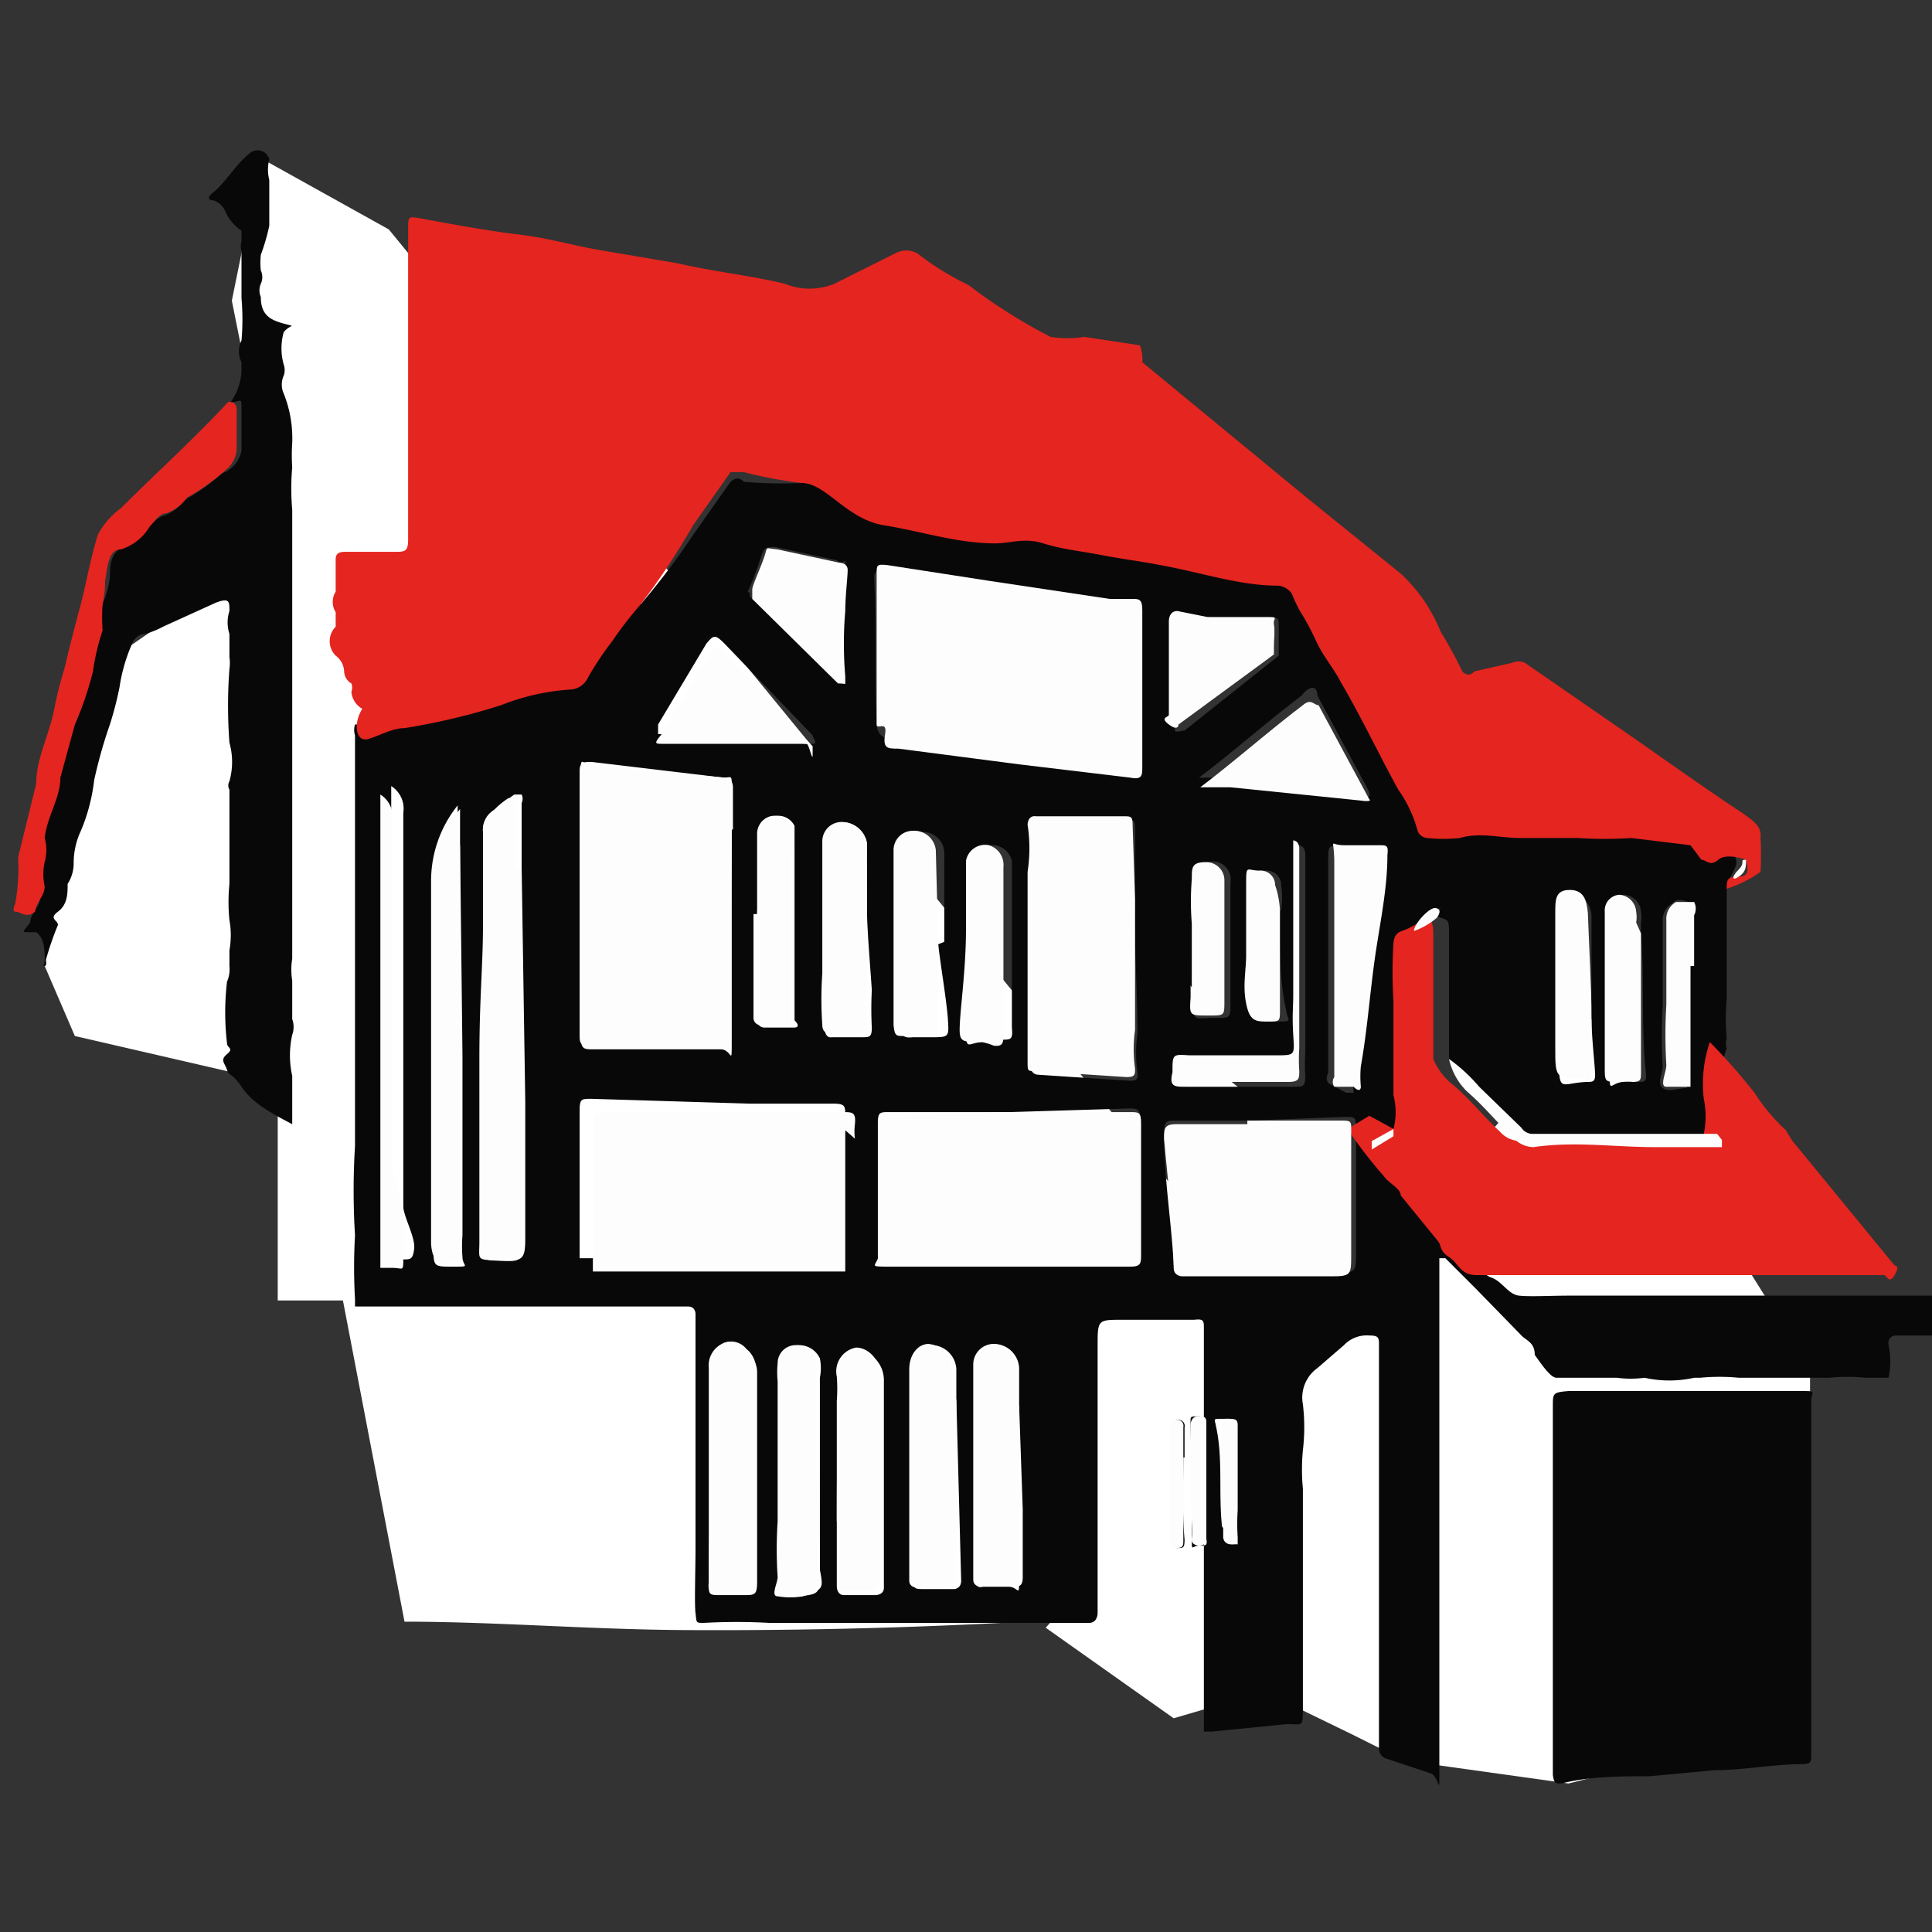 <svg xmlns="http://www.w3.org/2000/svg" viewBox="0 0 16 16"><rect x="0" y="0" width="16" height="16" fill="#333333" stroke="none"/><defs><style>.cls-1,.cls-2{fill:#fff;}.cls-1{opacity:0;}.cls-3{fill:#080809;}.cls-4{fill:#e5251f;}.cls-5{fill:#fdfdfd;}</style></defs><title>icon_2</title><g id="Warstwa_2" data-name="Warstwa 2"><g id="desktop"><rect class="cls-1" width="16" height="16"/><path class="cls-2" d="M3.22,1.9,2.16,1.31,1.92,2.49l.4,2L.73,5.59.37,8l.25.58,1.3.3.38,0v.4l0,1.49.54,0,.51,2.66c.78,0,1.59.07,2.42.07a45.77,45.77,0,0,0,6.58-.45"/><polyline class="cls-2" points="12.99 14.77 11.63 14.58 11.19 14.36 10.47 14.01 9.72 14.23 8.66 13.48 13.18 8.44 14.99 11.33 14.99 14.27"/><path class="cls-3" d="M14.3,7.36v.12h0c0,.18,0,.36,0,.54s0,.17,0,.25a1.82,1.82,0,0,0,0,.33.12.12,0,0,0,0,.08,1.07,1.07,0,0,0-.05.47.7.7,0,0,1,0,.29h0l-.91,0c-.2,0-.4,0-.61,0a.11.11,0,0,1-.1-.05L12.24,9A1.37,1.37,0,0,0,12,8.77c0-.23,0-.47,0-.7s0-.22,0-.33,0-.12-.07-.14,0-.07,0-.08-.17.13-.18.19-.05,0-.07.1a3.87,3.87,0,0,0,0,.48c0,.26,0,.52,0,.78a.55.55,0,0,1,0,.28l-.17.1s0,0,0,.07a3.68,3.68,0,0,0,.3.39c0,.06.1.1.14.16l.31.38s0,.1.09.13.14.14.23.15.27,0,.41,0l.41,0,1.31,0,.77,0h.47s.07,0,.09,0,.07.06.1.1,0,0,0,0,0,.12-.05.18,0,.05-.08.05h-.31s-.07,0-.06.08a.62.62,0,0,1,0,.27h0c-.07,0-.12,0-.19,0a1.51,1.51,0,0,0-.3,0c-.14,0-.28,0-.42,0h-.33a1.69,1.69,0,0,0-.32,0s0,0-.05,0a0,0,0,0,0,0,0,.94.94,0,0,1-.41,0,.87.87,0,0,1-.23,0c-.08,0-.15,0-.23,0s-.15,0-.22,0,0,0-.05,0-.13-.12-.18-.19l0,0c0-.09-.05-.11-.1-.15l-.39-.4-.25-.25s0,0-.05,0a0,0,0,0,0,0,.06c0,.14,0,.27,0,.41s0,.23,0,.35c0,.4,0,.8,0,1.2,0,.24,0,.48,0,.72s0,.67,0,1c0,.18,0,.35,0,.53s0,.05-.06,0l-.39-.13a.09.09,0,0,1-.05-.09v-.78c0-.29,0-.58,0-.88,0-.55,0-1.11,0-1.67,0-.06,0-.08-.08-.08a.26.26,0,0,0-.21.08l-.22.19a.3.3,0,0,0-.12.3,1.61,1.61,0,0,1,0,.38,1.69,1.69,0,0,0,0,.32c0,.39,0,.78,0,1.17,0,.21,0,.41,0,.62s0,.15-.15.16l-.6.06h0s-.07,0-.07,0,0-.34,0-.5,0-.48,0-.72,0-.47,0-.7,0-.67,0-1V11c0-.06,0-.08-.08-.07l-.6,0c-.2,0-.2,0-.2.22v1c0,.4,0,.81,0,1.21,0,0,0,.08-.07.08l-1,0H7.05c-.22,0-.45,0-.68,0a4.87,4.87,0,0,0-.54,0c-.07,0-.06,0-.07-.08s0-.36,0-.55,0-.56,0-.84,0-.72,0-1.09c0,0,0-.06-.06-.06h-1l-.79,0H2.94s0,0,0-.06a4.69,4.69,0,0,1,0-.53,6.06,6.06,0,0,1,0-.74c0-.26,0-.51,0-.76s0-.34,0-.5c0-.46,0-.92,0-1.38l0-.76a.15.15,0,0,1,0-.09c.1,0,.2-.07.3-.09a5.47,5.47,0,0,0,.8-.19,1.88,1.88,0,0,1,.58-.13.17.17,0,0,0,.14-.1,2.61,2.61,0,0,1,.2-.3A3.24,3.24,0,0,1,5.31,5a6.07,6.07,0,0,0,.43-.57l.31-.44s.06-.06.11,0A3.7,3.7,0,0,0,6.64,4c.2,0,.41.07.62.11s.61.11.92.15c.13,0,.27,0,.4,0s.33.06.5.1.42.06.62.11.55.1.82.14a.15.15,0,0,1,.12.07,1,1,0,0,0,.09.18,2.12,2.12,0,0,1,.11.21c.06.13.15.23.21.35.17.29.31.59.47.88a1.06,1.06,0,0,1,.16.34.09.09,0,0,0,.08.06,1.26,1.26,0,0,0,.27,0c.17,0,.33.06.5,0h0c.16,0,.33,0,.48,0a3.29,3.29,0,0,0,.44,0L14,7l.11,0s.08.06.14,0,.15,0,.23,0,0,0,0,0-.08,0-.1.08,0,0,0,.06S14.3,7.29,14.3,7.36ZM7.26,6s0,0,0,0,0,.11.11.12l1,.13.92.11c.09,0,.1,0,.1-.09V5.12c0-.06,0-.08-.08-.09L9.17,5l-1-.15-.84-.13c-.06,0-.09,0-.09.07C7.26,5.21,7.24,5.62,7.26,6ZM7,9.36H7a.48.48,0,0,1,0-.12c0-.08,0-.1-.1-.1-.23,0-.46,0-.69,0L4.9,9.1c-.09,0-.1,0-.1.11l0,.66,0,.48s0,.07,0,.07l.5,0c.27,0,.55,0,.82,0l.77,0a0,0,0,0,0,0-.05c0-.16,0-.32,0-.48ZM6.06,6.87h0c0-.12,0-.24,0-.35s0-.08-.07-.08L4.9,6.31c-.07,0-.1,0-.1.08s0,.36,0,.54,0,.53,0,.79,0,.56,0,.84c0,.08,0,.1.1.1H5.2l.76,0s.09,0,.09-.06,0-.42,0-.63Zm2.3,2.34h-1c-.07,0-.09,0-.09.09s0,.35,0,.53,0,.35,0,.52,0,.11.11.11.46,0,.69,0l1.28,0c.08,0,.09,0,.09-.1,0-.36,0-.73,0-1.09,0-.07,0-.09-.09-.09Zm2,.07v0H9.74c-.08,0-.1,0-.1.12,0,.35.06.71.08,1.07,0,0,0,.07.07.07h.27l1,0c.17,0,.17,0,.17-.18v-1c0-.11,0-.11-.1-.11ZM9.4,7.45V6.87c0-.06,0-.09-.08-.08H9.1l-.5,0c-.06,0-.08,0-.07.07a1.28,1.28,0,0,1,0,.39c0,.28,0,.56,0,.85s0,.48,0,.72c0,0,0,.07.06.08l.76.05c.05,0,.08,0,.07-.07a1.14,1.14,0,0,1,0-.32C9.42,8.17,9.39,7.81,9.4,7.45ZM4.32,7.18h0V6.65a.08.08,0,0,0,0-.07s0,0-.06,0a.69.69,0,0,0-.13.11A.19.19,0,0,0,4,6.89c0,.25,0,.51,0,.76s0,.74,0,1.12,0,1,0,1.51c0,.16,0,.16.16.16s.19,0,.19-.18l0-1.14ZM3.81,7h0V6.7s0,0,0,0,0,0,0,0a1,1,0,0,0-.22.63c0,.52,0,1,0,1.57s0,1,0,1.43c0,.16,0,.16.16.16s.08,0,.08-.08a1.08,1.08,0,0,1,0-.18c0-.5,0-1,0-1.49ZM3.34,10V9.63c0-.3,0-.61,0-.91s0-.59,0-.88,0-.74,0-1.11a.22.22,0,0,0-.1-.22s0,0,0,0,0,0,0,.06,0,.23,0,.35,0,.42,0,.62,0,.29,0,.43,0,.42,0,.63,0,.34,0,.51c0,.44,0,.88,0,1.32,0,0,0,0,0,0h.1c.06,0,.08,0,.09-.09S3.35,10.09,3.34,10Zm2.53,3h0v.13c0,.06,0,.08.07.08h.22c.09,0,.11,0,.11-.11,0-.25,0-.49,0-.74s0-.67,0-1a.21.21,0,0,0-.08-.16A.16.16,0,0,0,6,11.12a.2.2,0,0,0-.11.19c0,.26,0,.53,0,.8S5.87,12.69,5.87,13Zm.92,0c0-.31,0-.63,0-.94s0-.44,0-.65a.41.41,0,0,0,0-.16.19.19,0,0,0-.18-.11.15.15,0,0,0-.14.15.76.76,0,0,0,0,.15c0,.39,0,.77,0,1.16a3.53,3.53,0,0,0,0,.46c0,.05,0,.13,0,.16a.54.54,0,0,0,.18,0C6.82,13.16,6.82,13.16,6.79,13Zm.14-.36h0v.5s0,.07.06.07h.26s.07,0,.07-.06v-.43c0-.35,0-.71,0-1.06v-.23c0-.13-.1-.24-.2-.23a.2.2,0,0,0-.16.24,1.33,1.33,0,0,1,0,.2C6.93,11.94,6.93,12.27,6.93,12.6Zm1.51-1h0v-.31a.21.21,0,0,0-.2-.2.17.17,0,0,0-.16.17v.89c0,.11,0,.22,0,.33v.56q0,.08.06.06h.24c.06,0,.09,0,.09-.08s0-.38,0-.56Zm-.52-.05h0v-.25a.21.21,0,0,0-.19-.2c-.09,0-.16.09-.16.21,0,.31,0,.63,0,.94s0,.54,0,.81c0,.05,0,.06.07.06h.26s.06,0,.06-.07ZM11.13,7C11,7,11,7,11,7.12s0,.46,0,.7,0,.71,0,1.07a.07.07,0,0,0,0,.08l.15.08s.05,0,.06,0a.91.91,0,0,1,0-.17c.05-.28.07-.57.11-.85s.07-.6.11-.9c0-.06,0-.08-.06-.08Zm.14-.39c.06,0,.09,0,.06-.07l-.42-.78c0-.08-.06-.09-.13,0-.29.22-.56.46-.85.68,0,0,0,0,0,0a.05.05,0,0,0,0,0l.25,0Zm-4.09.7c0-.11,0-.22,0-.33A.21.21,0,0,0,7,6.81.16.16,0,0,0,6.83,7c0,.24,0,.47,0,.7s0,.26,0,.39a3.09,3.09,0,0,0,0,.43s0,.08.06.07h.25c.06,0,.08,0,.08-.08a3,3,0,0,1,0-.31C7.2,7.89,7.17,7.61,7.18,7.33Zm1,1.3a.48.48,0,0,1,.12,0c.07,0,.09,0,.08-.1,0-.25,0-.51,0-.77s0-.41,0-.61A.17.17,0,0,0,8.19,7,.16.16,0,0,0,8,7.13c0,.19,0,.38,0,.56s0,.51,0,.77S8,8.64,8.13,8.63Zm-.36-.81V7.05a.18.18,0,0,0-.19-.16.16.16,0,0,0-.16.16c0,.25,0,.5,0,.74s0,.47,0,.71c0,.07,0,.1.09.09h.15c.15,0,.15,0,.14-.15S7.79,8,7.77,7.82ZM6.68,6.16s0,0,.05,0,0-.05,0-.07L6,5.33c-.08-.08-.09-.07-.15,0L5.45,6c0,.06,0,.08,0,.08l.28,0ZM6.27,7.57h0v.34c0,.18,0,.36,0,.54a.06.06,0,0,0,.06.06l.25,0s.06,0,0-.06V7.1c0-.09,0-.18,0-.26a.15.15,0,0,0-.17-.08.15.15,0,0,0-.11.14ZM7,5.06c0-.12,0-.24,0-.36s0,0-.07-.06l-.51-.11c-.06,0-.09,0-.11.06s-.06.18-.1.27,0,0,0,.08l.71.7s0,0,.06,0,0,0,0-.06A3.25,3.25,0,0,1,7,5.06Zm3,.05h-.2c-.06,0-.08,0-.07.08,0,.26,0,.52,0,.78,0,0,0,.06,0,.08s.06,0,.08,0l.78-.62s0,0,0-.07,0-.12,0-.18,0-.07-.09-.06S10.14,5.12,10,5.11ZM10.25,9h.47c.07,0,.09,0,.09-.09a1.37,1.37,0,0,1,0-.19c0-.26,0-.52,0-.77s0-.59,0-.88c0,0,0-.06-.05-.07s0,0,0,.07,0,.31,0,.47v.7c0,.11,0,.22,0,.33s0,.17-.15.17l-.71,0c-.15,0-.15,0-.14.14v0c0,.09,0,.12.1.12Zm2.93-.53c0-.29,0-.58,0-.88,0-.1-.08-.19-.15-.19s-.12.08-.12.19c0,.37,0,.74,0,1.11s0,.27.23.26h0c.05,0,.07,0,.07-.06S13.18,8.58,13.18,8.44Zm.41-.71V7.64a.27.27,0,0,0,0-.09.15.15,0,0,0-.14-.14.13.13,0,0,0-.12.14c0,.23,0,.45,0,.68s0,.42,0,.63,0,.11.11.1a.48.48,0,0,1,.12,0c.06,0,.08,0,.07-.08C13.59,8.49,13.62,8.1,13.59,7.73ZM14,8h0V7.59a.12.12,0,0,0,0-.11s-.1-.06-.15,0a.16.16,0,0,0-.08.15c0,.06,0,.13,0,.2s0,.34,0,.5a4.17,4.17,0,0,0,0,.5c0,.06-.05.14,0,.18s.13,0,.2,0h0s0,0,0-.05Zm-4.12.18h0v.1c0,.16,0,.16.14.15h.05c.12,0,.12,0,.12-.12,0-.34,0-.67,0-1A.15.15,0,0,0,10,7.14c-.09,0-.12,0-.12.14a2.29,2.29,0,0,0,0,.37C9.88,7.83,9.87,8,9.87,8.18Zm.73-.64a.75.75,0,0,0,0-.21.12.12,0,0,0-.13-.12c-.07,0-.11,0-.11.13s0,.38,0,.57,0,.26,0,.4,0,.15.18.15.11,0,.1-.1C10.59,8.09,10.6,7.81,10.6,7.54Zm-.74,4.84c0,.12,0,.24,0,.36s0,.06.06.06.07,0,.06-.06c0-.32,0-.63,0-.94,0-.05,0-.07-.07-.07s-.06,0-.06.07Zm.26.26v.09s0,.06.07.06,0,0,0-.06a1.62,1.62,0,0,1,0-.22c0-.24,0-.47,0-.71,0-.06,0-.05-.08-.05s-.06,0-.05.06C10.13,12.08,10.09,12.36,10.12,12.64Zm-.32-.57h0v-.25a.05.05,0,0,0-.06-.06s-.05,0-.05.06c0,.31,0,.62,0,.93,0,0,0,.07.05.07s.06,0,.06-.07C9.79,12.53,9.8,12.3,9.8,12.07Z"/><path class="cls-4" d="M14.3,7.36c0-.07,0-.1.1-.1s.07-.08.06-.14,0,0,0,0-.16-.06-.23,0-.1,0-.14,0L14,7l-.49-.06a3.29,3.29,0,0,1-.44,0c-.15,0-.32,0-.48,0h0c-.17,0-.33-.05-.5,0a1.26,1.26,0,0,1-.27,0,.09.09,0,0,1-.08-.06,1.06,1.06,0,0,0-.16-.34c-.16-.29-.3-.59-.47-.88-.06-.12-.15-.22-.21-.35a2.12,2.12,0,0,0-.11-.21,1,1,0,0,1-.09-.18.15.15,0,0,0-.12-.07c-.27,0-.54-.08-.82-.14s-.41-.07-.62-.11-.34-.05-.5-.1-.27,0-.4,0c-.31,0-.61-.1-.92-.15S6.84,4,6.64,4a3.7,3.7,0,0,1-.48-.09s-.08,0-.11,0l-.31.44A6.07,6.07,0,0,1,5.31,5a3.24,3.24,0,0,0-.24.31,2.61,2.61,0,0,0-.2.3.17.17,0,0,1-.14.1,1.88,1.88,0,0,0-.58.13,5.47,5.47,0,0,1-.8.19c-.1,0-.2.06-.3.09S2.92,6,3,5.87s0,0,0,0a.18.18,0,0,1-.09-.14.1.1,0,0,0,0-.07.12.12,0,0,1-.06-.1.17.17,0,0,0-.07-.13.17.17,0,0,1,0-.24s0-.09,0-.12a.16.16,0,0,1,0-.17l0-.27c0-.06.05-.06.09-.06h.4c.08,0,.11,0,.11-.1,0-.52,0-1.05,0-1.57,0-.33,0-.66,0-1,0-.11,0-.11.11-.09s.53.1.79.13.45.09.68.13l.65.11c.3.07.6.1.89.17a.54.54,0,0,0,.41,0l.5-.25a.19.19,0,0,1,.19,0,2.26,2.26,0,0,0,.42.26s0,0,.08.06a4.6,4.6,0,0,0,.6.37.9.9,0,0,0,.28,0l.46.07A.32.32,0,0,1,9.46,3l1.36,1.12.78.63a1.33,1.33,0,0,1,.33.48,3.47,3.47,0,0,1,.18.33s.05.06.1,0l.31-.07a.13.13,0,0,1,.11,0l.68.47c.38.26.75.53,1.13.78.08.06.15.1.14.2a2.61,2.61,0,0,1,0,.28s0,0,0,0A1,1,0,0,1,14.3,7.36Z"/><path class="cls-3" d="M15,11.85c0,.38,0,.76,0,1.14s0,1,0,1.54c0,.06,0,.08-.08.08-.24,0-.48.05-.72.05l-.54.05c-.24,0-.49,0-.73.06-.05,0-.06,0-.07-.07,0-.39,0-.79,0-1.18,0-.22,0-.44,0-.66s0-.61,0-.92c0-.1,0-.2,0-.3s0-.11.13-.12c.28,0,.57,0,.86,0s.46,0,.7,0,.25,0,.37,0,.09,0,.08.07v.32Z"/><path class="cls-4" d="M11.54,9.35a.55.55,0,0,0,0-.28c0-.26,0-.52,0-.78a3.87,3.87,0,0,1,0-.48s0-.08.07-.1a.59.59,0,0,0,.19-.11c.07,0,.07.09.07.14s0,.22,0,.33,0,.47,0,.7a.54.54,0,0,0,.17.22c.14.12.25.26.38.38a.23.23,0,0,0,.17.08c.33,0,.66,0,1,0h.52s.08,0,0-.06a.7.7,0,0,0,0-.29,1.07,1.07,0,0,1,.05-.47,5,5,0,0,1,.37.42,1.58,1.58,0,0,0,.26.31s.05.09.08.12l.82,1s.05,0,0,.08-.06,0-.09,0h-.47l-.77,0-1.31,0-.41,0c-.14,0-.27,0-.41,0s-.15-.1-.23-.15-.06-.09-.09-.13l-.31-.38c0-.06-.1-.1-.14-.16a3.68,3.68,0,0,1-.3-.39l.18-.11S11.58,9.37,11.54,9.35Z"/><path class="cls-3" d="M1.91,3.33A.48.48,0,0,0,2,3.07S2,3,2,3a.2.2,0,0,1,0-.18,2,2,0,0,0,0-.35c0-.07,0-.12,0-.19s0-.13,0-.2A.14.14,0,0,1,2,2s0-.07,0-.09a.37.37,0,0,1-.13-.15.17.17,0,0,0-.1-.1s-.09,0,0-.07.19-.24.31-.33a.1.1,0,0,1,.15.06.34.34,0,0,0,0,.17c0,.05,0,.13,0,.15s0,.15,0,.23a1.68,1.68,0,0,1-.07.24.59.59,0,0,0,0,.13.13.13,0,0,1,0,.11.14.14,0,0,0,0,.11c0,.15.08.19.19.22s.06,0,0,.07a.49.49,0,0,0,0,.27.14.14,0,0,1,0,.09.18.18,0,0,0,0,.15,1,1,0,0,1,.07.41,1.5,1.5,0,0,0,0,.2,2,2,0,0,0,0,.35c0,.08,0,.16,0,.24v.44c0,.12,0,.24,0,.35s0,.22,0,.33,0,.28,0,.41,0,.42,0,.62,0,.42,0,.62,0,.48,0,.71a.55.55,0,0,0,0,.18s0,.07,0,.1,0,.14,0,.22a.19.19,0,0,1,0,.13.78.78,0,0,0,0,.34c0,.13,0,.25,0,.4C2.21,9.2,2.09,9.13,2,9s-.1-.08-.12-.14-.06-.08,0-.13,0-.05,0-.09a2.19,2.19,0,0,1,0-.51A.26.26,0,0,0,1.9,8s0-.08,0-.13a.7.7,0,0,0,0-.25,1.5,1.5,0,0,1,0-.3c0-.16,0-.31,0-.46v0c0-.09,0-.18,0-.26s0,0,0-.06a.07.07,0,0,1,0-.07.59.59,0,0,0,0-.32,4.1,4.1,0,0,1,0-.61.36.36,0,0,0,0-.1s0-.08,0-.11,0-.06,0-.08a.31.31,0,0,1,0-.19c0-.08,0-.11-.11-.07l-.44.2a.67.67,0,0,1-.15.06s-.08,0-.11.09a1.4,1.4,0,0,0-.1.35,2.81,2.81,0,0,1-.08.31,4,4,0,0,0-.13.46,1.53,1.53,0,0,1-.11.42.63.63,0,0,0-.06.27.31.31,0,0,1-.05.17c0,.08,0,.17-.08.23s0,.07,0,.11a2.47,2.47,0,0,0-.1.29v0S.39,8,.37,8s0,0,0-.06,0-.17-.07-.22a0,0,0,0,0-.05,0c-.08,0-.06,0,0-.08a.09.09,0,0,1,0,0c0-.08.09-.13.08-.21a.46.46,0,0,1,0-.2.37.37,0,0,0,0-.2c0-.18.1-.33.13-.5L.62,6a2.72,2.72,0,0,0,.11-.38,1.87,1.87,0,0,1,.08-.34A1.43,1.43,0,0,1,.85,5a.79.79,0,0,0,.06-.22c0-.09,0-.21.13-.26a.42.42,0,0,0,.18-.14s.08-.1.14-.11a.37.37,0,0,0,.17-.13s0,0,0,0a1.73,1.73,0,0,0,.31-.22A.25.25,0,0,0,2,3.73c0-.11,0-.23,0-.34S2,3.33,1.91,3.33Z"/><path class="cls-4" d="M1.91,3.33s.05,0,.05.06,0,.23,0,.34a.25.25,0,0,1-.1.17,1.73,1.73,0,0,1-.31.22s0,0,0,0a.37.37,0,0,1-.17.13c-.06,0-.1.07-.14.11A.42.42,0,0,1,1,4.55c-.11,0-.11.17-.13.26A.79.79,0,0,1,.85,5a1.43,1.43,0,0,0,0,.22,1.87,1.87,0,0,0-.08.34A2.72,2.72,0,0,1,.62,6L.5,6.44c0,.17-.11.32-.13.5a.37.37,0,0,1,0,.2.46.46,0,0,0,0,.2c0,.08-.07.13-.08.21a.09.09,0,0,0,0,0c-.07.06-.12,0-.16,0s0-.06,0-.09A1.58,1.58,0,0,0,.15,7.1L.3,6.49c0-.21.11-.41.15-.62s.07-.27.1-.4S.63,5.15.67,5s.08-.38.14-.57A.63.63,0,0,1,1,4.21c.29-.29.59-.56.87-.86C1.88,3.34,1.89,3.32,1.91,3.33Z"/><polygon class="cls-4" points="14.3 7.48 14.3 7.48 14.31 7.47 14.3 7.48"/><path class="cls-5" d="M7.26,6c0-.42,0-.83,0-1.25,0-.07,0-.08.09-.07l.84.13,1,.15.19,0c.05,0,.08,0,.08.09V6.35c0,.07,0,.11-.1.09l-.92-.11-1-.13c-.09,0-.13,0-.11-.12S7.26,6.05,7.26,6Z"/><path class="cls-5" d="M7,9.36V10c0,.16,0,.32,0,.48a0,0,0,0,1,0,.05l-.77,0c-.27,0-.55,0-.82,0l-.5,0s0,0,0-.07l0-.48,0-.66c0-.08,0-.11.1-.11l1.28,0c.23,0,.46,0,.69,0,.08,0,.11,0,.1.1a.48.48,0,0,0,0,.12Z"/><path class="cls-5" d="M6.06,6.87V8c0,.21,0,.42,0,.63s0,.06-.09.06l-.76,0H4.91c-.07,0-.1,0-.1-.1,0-.28,0-.56,0-.84s0-.53,0-.79,0-.36,0-.54,0-.09.1-.08L6,6.44s.07,0,.07.08,0,.23,0,.35Z"/><path class="cls-5" d="M8.36,9.21h1c.07,0,.09,0,.09.09,0,.36,0,.73,0,1.09,0,.07,0,.1-.09.1l-1.28,0c-.23,0-.46,0-.69,0s-.12,0-.11-.11,0-.35,0-.52,0-.36,0-.53,0-.09.09-.09Z"/><path class="cls-5" d="M10.33,9.28h.76c.11,0,.1,0,.1.11v1c0,.17,0,.18-.17.18l-1,0H9.79s-.07,0-.07-.07c0-.36-.05-.72-.08-1.07,0-.08,0-.12.1-.12h.59Z"/><path class="cls-5" d="M9.4,7.45c0,.36,0,.72,0,1.08a1.14,1.14,0,0,0,0,.32c0,.05,0,.07-.07.07l-.76-.05c-.06,0-.06,0-.06-.08,0-.24,0-.48,0-.72s0-.57,0-.85a1.28,1.28,0,0,0,0-.39s0-.08.07-.07l.5,0h.22c.07,0,.08,0,.08.08Z"/><path class="cls-5" d="M4.32,7.18V9.12l0,1.14c0,.19,0,.19-.19.18s-.16,0-.16-.16c0-.51,0-1,0-1.51S4,8,4,7.65s0-.51,0-.76a.19.19,0,0,1,.08-.17.69.69,0,0,1,.13-.11s0,0,.06,0a.08.08,0,0,1,0,.07v.53Z"/><path class="cls-5" d="M3.81,7V8.71c0,.5,0,1,0,1.49a1.08,1.08,0,0,0,0,.18c0,.06,0,.07-.08.08s-.15,0-.16-.16c0-.48,0-1,0-1.43s0-1,0-1.57a1,1,0,0,1,.22-.63s0,0,0,0,0,0,0,0V7Z"/><path class="cls-5" d="M3.34,10c0,.14,0,.28,0,.41s0,.09-.09.09h-.1s-.05,0,0,0c0-.44,0-.88,0-1.32,0-.17,0-.34,0-.51s0-.42,0-.63,0-.29,0-.43,0-.41,0-.62,0-.23,0-.35,0,0,0-.06,0,0,0,0a.22.22,0,0,1,.1.22c0,.37,0,.74,0,1.11s0,.59,0,.88,0,.61,0,.91Z"/><path class="cls-5" d="M5.87,13c0-.29,0-.58,0-.87s0-.54,0-.8A.2.2,0,0,1,6,11.12a.16.16,0,0,1,.18.05.21.21,0,0,1,.08.16c0,.34,0,.67,0,1s0,.49,0,.74c0,.08,0,.12-.11.11H5.94c-.06,0-.08,0-.07-.08V13Z"/><path class="cls-5" d="M6.79,13c0,.2,0,.2-.17.22a.54.54,0,0,1-.18,0c-.06,0,0-.11,0-.16a3.53,3.53,0,0,1,0-.46c0-.39,0-.77,0-1.16a.76.76,0,0,1,0-.15.15.15,0,0,1,.14-.15.19.19,0,0,1,.18.11.41.41,0,0,1,0,.16c0,.21,0,.43,0,.65S6.79,12.65,6.79,13Z"/><path class="cls-5" d="M6.93,12.6c0-.33,0-.66,0-1a1.33,1.33,0,0,0,0-.2.2.2,0,0,1,.16-.24c.1,0,.2.1.2.23v.23c0,.35,0,.71,0,1.06v.43s0,.06-.07.06H7s-.06,0-.06-.07v-.5Z"/><path class="cls-5" d="M8.44,11.64v.86c0,.18,0,.37,0,.56s0,.08-.09.08H8.12s-.06,0-.06-.06v-.56c0-.11,0-.22,0-.33V11.3a.17.17,0,0,1,.16-.17.21.21,0,0,1,.2.2v.31Z"/><path class="cls-5" d="M7.92,11.59v1.49s0,.07-.06.07H7.6s-.07,0-.07-.06c0-.27,0-.54,0-.81s0-.63,0-.94c0-.12.07-.21.16-.21a.21.21,0,0,1,.19.2v.25Z"/><path class="cls-5" d="M11.13,7h.3c.05,0,.07,0,.06.08,0,.3-.07.6-.11.9s-.06.57-.11.85a.91.91,0,0,0,0,.17s0,.06-.06,0L11.05,9a.07.07,0,0,1,0-.08c0-.36,0-.72,0-1.07s0-.47,0-.7S11,7,11.13,7Z"/><path class="cls-5" d="M11.27,6.63l-1.08-.11-.25,0a.05.05,0,0,1,0,0s0,0,0,0c.29-.22.56-.46.85-.68.07-.06.09,0,.13,0l.42.78C11.36,6.63,11.33,6.64,11.27,6.63Z"/><path class="cls-5" d="M7.18,7.33c0,.28,0,.56,0,.84a3,3,0,0,0,0,.31s0,.08-.08.08H6.87s-.06,0-.06-.07a3.09,3.09,0,0,1,0-.43c0-.13,0-.26,0-.39s0-.46,0-.7A.16.16,0,0,1,7,6.81.21.21,0,0,1,7.18,7C7.17,7.11,7.18,7.22,7.18,7.33Z"/><path class="cls-5" d="M8.13,8.63c-.18,0-.19,0-.18-.17S8,8,8,7.69s0-.37,0-.56A.16.16,0,0,1,8.19,7a.17.17,0,0,1,.12.18c0,.2,0,.4,0,.61s0,.52,0,.77c0,.07,0,.11-.08.1A.48.48,0,0,0,8.13,8.63Z"/><path class="cls-5" d="M7.77,7.82c0,.18,0,.4,0,.61s0,.15-.14.15H7.49c-.07,0-.08,0-.09-.09,0-.24,0-.47,0-.71s0-.49,0-.74a.16.16,0,0,1,.16-.16.18.18,0,0,1,.19.16Z"/><path class="cls-5" d="M6.68,6.16l-.92,0-.28,0c-.05,0-.07,0,0-.08l.39-.65c.06-.09.07-.1.15,0l.71.75s0,0,0,.07S6.7,6.16,6.68,6.16Z"/><path class="cls-5" d="M6.27,7.57V6.9a.15.15,0,0,1,.11-.14.15.15,0,0,1,.17.08c.06.08,0,.17,0,.26V8.43s0,.06,0,.06l-.25,0a.06.06,0,0,1-.06-.06c0-.18,0-.36,0-.54V7.57Z"/><path class="cls-5" d="M7,5.06A3.25,3.25,0,0,0,7,5.6s0,.05,0,.06,0,0-.06,0l-.71-.7s0-.05,0-.08.07-.18.1-.27,0-.07.11-.06l.51.11s.07,0,.07.06S7,4.94,7,5.06Z"/><path class="cls-5" d="M10,5.11c.16,0,.31,0,.46,0s.08,0,.09.06,0,.12,0,.18,0,0,0,.07L9.76,6s0,.06-.08,0,0-.06,0-.08c0-.26,0-.52,0-.78,0,0,0-.08.07-.08Z"/><path class="cls-5" d="M10.25,9H9.81c-.08,0-.13,0-.1-.12v0c0-.15,0-.15.14-.14l.71,0c.17,0,.16,0,.15-.17s0-.22,0-.33V7.5c0-.16,0-.31,0-.47s0-.07,0-.07.05,0,.05.07c0,.29,0,.59,0,.88s0,.51,0,.77a1.37,1.37,0,0,0,0,.19c0,.06,0,.09-.09.09h-.47Z"/><path class="cls-5" d="M13.18,8.44c0,.14,0,.29,0,.43s0,.06-.07.06h0c-.23,0-.23,0-.23-.26s0-.74,0-1.11c0-.11,0-.19.12-.19s.14.09.15.19C13.16,7.86,13.18,8.15,13.18,8.44Z"/><path class="cls-5" d="M13.59,7.73c0,.37,0,.76,0,1.15,0,.06,0,.08-.07.08a.48.48,0,0,0-.12,0c-.1,0-.11,0-.11-.1s0-.42,0-.63,0-.45,0-.68a.13.13,0,0,1,.12-.14.15.15,0,0,1,.14.14.27.27,0,0,1,0,.09Z"/><path class="cls-5" d="M14,8v.93S14,9,14,9h0c-.07,0-.14,0-.2,0s0-.12,0-.18a4.17,4.17,0,0,1,0-.5c0-.16,0-.33,0-.5s0-.14,0-.2a.16.16,0,0,1,.08-.15c.05,0,.1,0,.15,0a.12.12,0,0,1,0,.11V8Z"/><path class="cls-5" d="M9.87,8.18c0-.18,0-.35,0-.53a2.29,2.29,0,0,1,0-.37c0-.1,0-.14.12-.14a.15.15,0,0,1,.15.15c0,.34,0,.67,0,1,0,.12,0,.12-.12.12H10c-.15,0-.15,0-.14-.15v-.1Z"/><path class="cls-5" d="M10.6,7.54c0,.27,0,.55,0,.82,0,.1,0,.1-.1.1s-.15,0-.18-.15,0-.27,0-.4,0-.38,0-.57,0-.13.11-.13a.12.12,0,0,1,.13.12A.75.75,0,0,1,10.6,7.54Z"/><path class="cls-5" d="M14.26,9.44c0,.05,0,.06,0,.06H13.7c-.33,0-.66-.05-1,0a.23.23,0,0,1-.17-.08c-.13-.12-.24-.26-.38-.38A.54.54,0,0,1,12,8.77a1.37,1.37,0,0,1,.25.23l.35.34a.11.11,0,0,0,.1.05c.21,0,.41,0,.61,0l.91,0h0Z"/><path class="cls-5" d="M9.86,12.38V11.8s0-.07.06-.07.07,0,.07.07c0,.31,0,.62,0,.94q0,.06-.06.06s-.07,0-.06-.06S9.86,12.5,9.86,12.38Z"/><path class="cls-5" d="M10.12,12.64c0-.28,0-.56,0-.83,0,0,0-.06.05-.06s.08,0,.08.05c0,.24,0,.47,0,.71a1.62,1.62,0,0,0,0,.22s0,.06,0,.06-.07,0-.07-.06Z"/><path class="cls-5" d="M9.8,12.07c0,.23,0,.46,0,.68,0,.05,0,.07-.06.07s-.05,0-.05-.07c0-.31,0-.62,0-.93,0,0,0-.06.05-.06a.05.05,0,0,1,.06.06v.25Z"/><path class="cls-5" d="M11.54,9.35s0,0,0,.06l-.18.11s0,0,0-.07Z"/><path class="cls-5" d="M11.9,7.6a.59.59,0,0,1-.19.11c0-.06.13-.2.18-.19S11.92,7.57,11.9,7.6Z"/><path class="cls-5" d="M14.46,7.12c0,.06,0,.1-.06.14s-.06,0,0-.06S14.4,7.12,14.46,7.12Z"/><path class="cls-4" d="M14.21,9.44Z"/></g></g></svg>